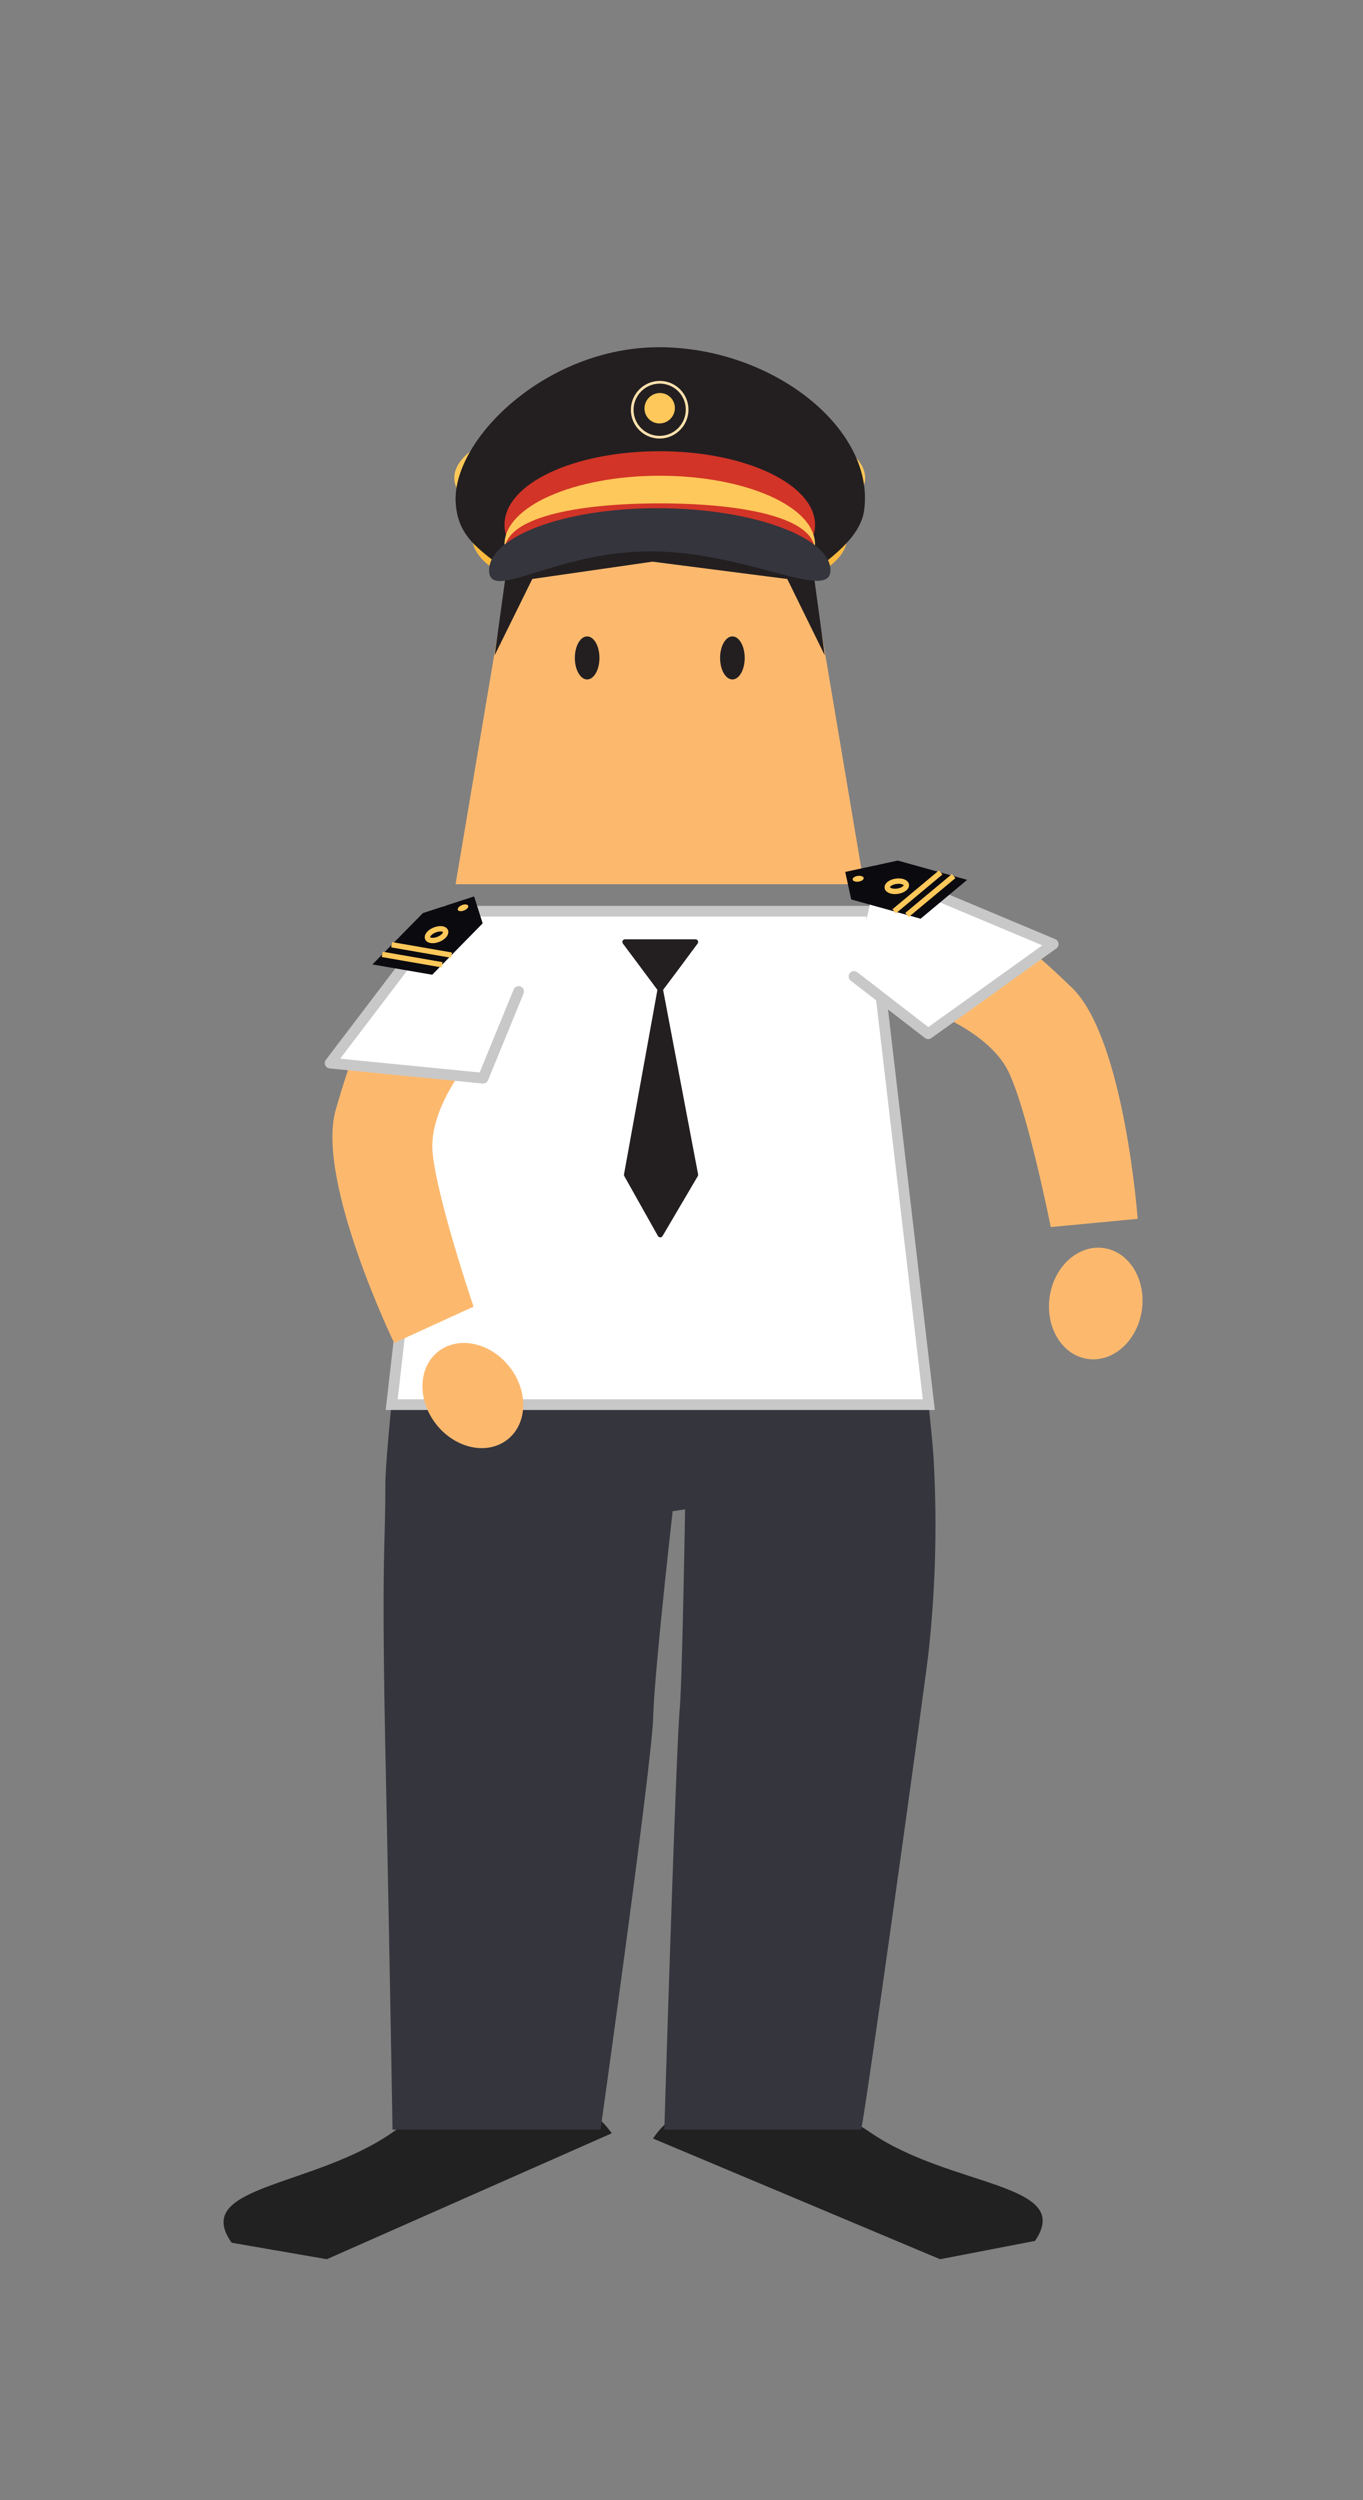 <svg xmlns="http://www.w3.org/2000/svg" viewBox="0 0 127.33 233.43"><rect x="0" y="0" width="127.33" height="233.43" fill="#808080" stroke="none"/><defs><style>.cls-1{fill:#f07422;}.cls-2{fill:#fdba40;}.cls-3{fill:#ffc859;}.cls-4{fill:#212121;}.cls-5{fill:#34353d;}.cls-11,.cls-13,.cls-6{fill:#231f20;}.cls-7{fill:#d23427;}.cls-8{fill:#ffc85a;}.cls-9{fill:#fcb96e;}.cls-10,.cls-16{fill:none;}.cls-10{stroke:#ffe2ae;stroke-width:0.25px;}.cls-10,.cls-11,.cls-12,.cls-16{stroke-miterlimit:10;}.cls-11,.cls-13{stroke:#231f20;}.cls-11,.cls-13,.cls-16{stroke-width:0.5px;}.cls-12,.cls-14{fill:#fff;stroke:#c8c8c8;}.cls-13,.cls-14{stroke-linejoin:round;}.cls-14{stroke-linecap:round;}.cls-15{fill:#0b0a0f;}.cls-16{stroke:#ffc85a;}</style></defs><title>BFL_6</title><g id="Layer_2" data-name="Layer 2"><ellipse class="cls-1" cx="61.63" cy="55.33" rx="13.75" ry="4.32"/><ellipse class="cls-2" cx="61.63" cy="50.15" rx="17.52" ry="6.4"/><ellipse class="cls-3" cx="61.63" cy="44.62" rx="19.19" ry="6.4"/><path class="cls-4" d="M57.15,199.18c-3.82-5.37-12.92-5.45-20.34-.18s-19,5-15.17,10.4l8.89,1.54Z"/><path class="cls-4" d="M61,199.67c3.71-5.44,12.82-5.69,20.33-.55s19.07,4.68,15.36,10.11l-8.87,1.71Z"/><path class="cls-5" d="M62.84,141.1s-1.71,15-1.82,19.24-4.92,38.5-4.92,38.5H36.67S36.39,182,36,163.39c-.37-18.3,0-18.69,0-24.76s5.86-53.55,5.86-53.55h39.5s5.77,47.44,5.87,51.39a109.16,109.16,0,0,1-.5,17.92c-.37,3.25-6.15,44.84-6.3,44.45H62.06s1.07-35.05,1.44-39.28c.23-2.5.5-18.63.5-18.63Z"/><path class="cls-6" d="M46.48,52.65c-2.2-1.69-3.73-2.88-3.91-5.71-.37-5.83,8.38-14.52,19-14.52s20.24,7.65,19.15,15.27c-.38,2.62-3.38,4.55-5,5.92L61.63,43Z"/><path class="cls-7" d="M76.14,49c0,3.8-6.49,5.85-14.51,5.85s-14.5-2-14.5-5.85,6.49-6.87,14.5-6.87S76.14,45.23,76.14,49Z"/><path class="cls-8" d="M76.14,50.83c0,3.54-6.49,5.38-14.51,5.38s-14.5-1.84-14.5-5.38,6.49-6.41,14.5-6.41S76.14,47.29,76.14,50.83Z"/><path class="cls-7" d="M76.1,51.36c0,3-6.48,5.38-14.47,5.38s-14.46-2.41-14.46-5.38S53.64,47,61.63,47,76.1,48.39,76.1,51.36Z"/><polygon class="cls-9" points="80.71 82.56 42.56 82.56 47.82 51.35 75.45 51.35 80.71 82.56"/><ellipse class="cls-8" cx="61.63" cy="38.11" rx="1.43" ry="1.41" transform="translate(-8.87 54.87) rotate(-45.1)"/><ellipse class="cls-10" cx="61.63" cy="38.25" rx="2.57" ry="2.56" transform="translate(-8.78 55.7) rotate(-45.74)"/><polygon class="cls-11" points="47.85 51.19 46.67 59.69 49.56 53.83 60.95 52.19 73.71 53.83 76.59 59.69 75.45 51.35 47.85 51.19"/><ellipse class="cls-6" cx="54.85" cy="61.43" rx="1.15" ry="2.01"/><ellipse class="cls-6" cx="68.42" cy="61.43" rx="1.15" ry="2.01"/><path class="cls-5" d="M77.58,53.24c0,3-7.88-1.76-16.81-1.76s-15.08,4.81-15.08,1.76,6.79-5.79,15.72-5.79S77.58,50.19,77.58,53.24Z"/><polygon class="cls-12" points="41.88 85.08 81.38 85.08 86.77 131.15 36.59 131.15 41.88 85.08"/><polygon class="cls-13" points="61.68 92.36 60.04 90.16 58.39 87.95 61.68 87.95 64.97 87.95 63.33 90.16 61.68 92.36"/><polygon class="cls-13" points="61.68 92.36 58.54 109.69 61.68 115.28 64.97 109.69 61.68 92.36"/><path class="cls-9" d="M34.85,96.08l9.26,2.62s-4.06,4.62-3.7,8.85S44.24,122,44.24,122l-7.42,3.39s-7.2-14.9-5.51-21.58C34.18,93.77,34.85,96.08,34.85,96.08Z"/><ellipse class="cls-9" cx="44.17" cy="130.3" rx="4.35" ry="5.23" transform="translate(-71.34 55.56) rotate(-38.37)"/><polyline class="cls-14" points="41.62 85.08 30.84 99.26 45.13 100.67 48.45 92.57"/><polygon class="cls-15" points="45.09 86.21 40.38 91.01 34.79 90.05 39.51 85.25 44.29 83.7 45.09 86.21"/><line class="cls-16" x1="41.3" y1="90.08" x2="35.71" y2="89.11"/><line class="cls-16" x1="42.18" y1="89.18" x2="36.59" y2="88.21"/><ellipse class="cls-8" cx="43.25" cy="84.76" rx="0.52" ry="0.27" transform="translate(-28.37 22.11) rotate(-21.79)"/><ellipse class="cls-16" cx="40.78" cy="87.27" rx="0.9" ry="0.47" transform="translate(-29.48 21.37) rotate(-21.79)"/><path class="cls-9" d="M93.32,87.41,86.61,94.3s5.82,2,7.63,5.82,3.92,14.45,3.92,14.45l8.12-.77s-1.21-16.51-6-21.44C92.75,85.07,93.32,87.41,93.32,87.41Z"/><ellipse class="cls-9" cx="102.36" cy="121.71" rx="5.23" ry="4.35" transform="translate(-32.95 205.26) rotate(-81.63)"/><polyline class="cls-14" points="81.96 81.26 98.39 88.15 86.71 96.52 79.78 91.17"/><polygon class="cls-15" points="79.52 83.98 86 85.78 90.35 82.15 83.87 80.35 78.96 81.41 79.52 83.98"/><line class="cls-16" x1="84.73" y1="85.43" x2="89.09" y2="81.8"/><line class="cls-16" x1="83.53" y1="85.09" x2="87.88" y2="81.46"/><ellipse class="cls-8" cx="80.38" cy="81.8" rx="0.52" ry="0.27" transform="matrix(0.99, -0.14, 0.14, 0.99, -10.86, 12.32)"/><ellipse class="cls-16" cx="83.78" cy="82.75" rx="0.9" ry="0.47" transform="translate(-10.96 12.81) rotate(-8.21)"/></g></svg>